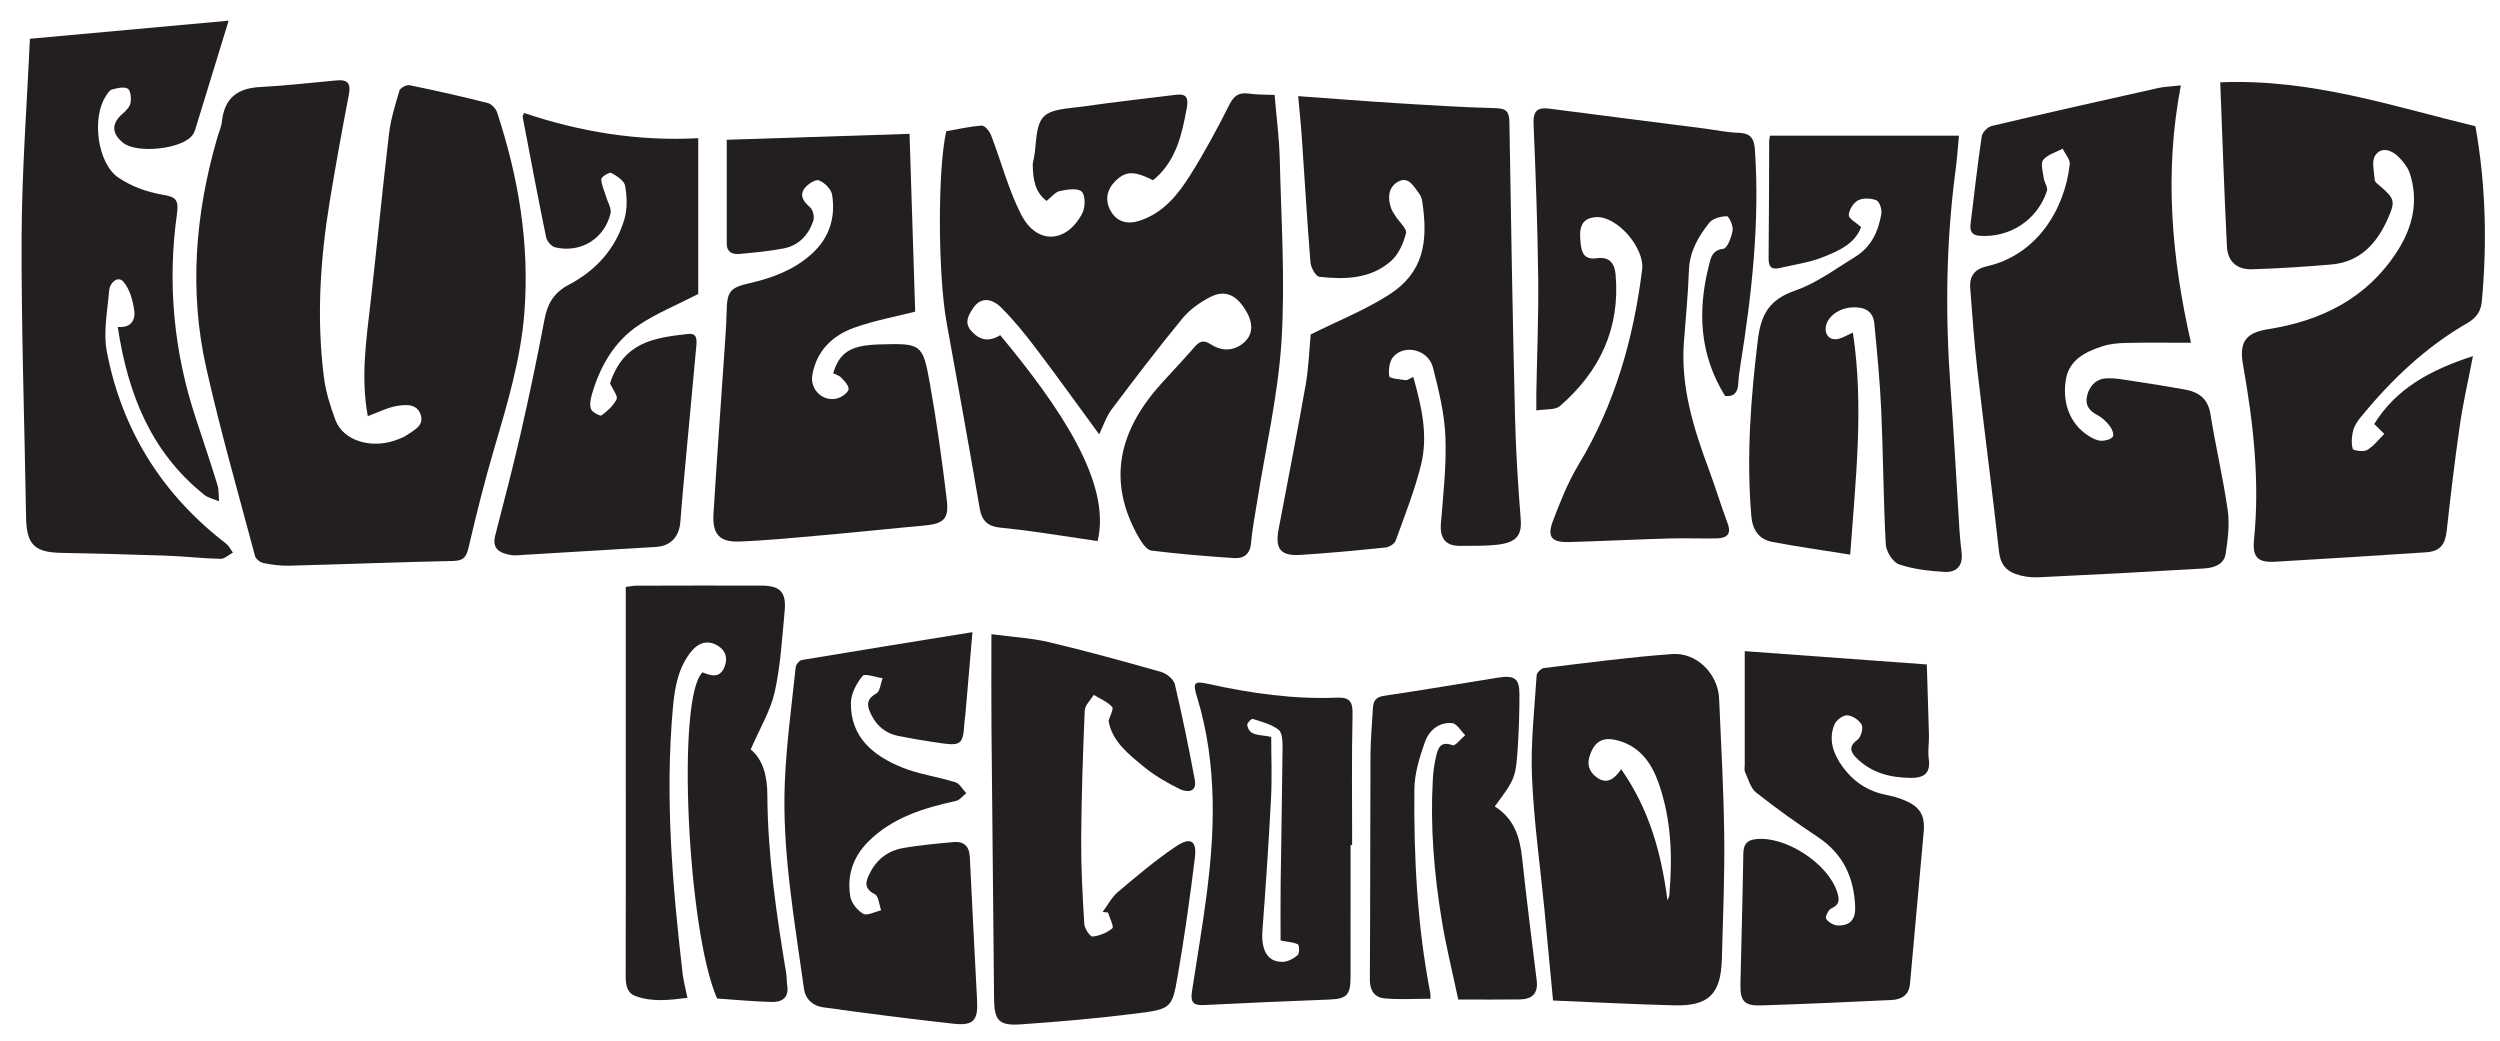 <?xml version="1.0" encoding="UTF-8" standalone="no"?>
<!-- Created with Inkscape (http://www.inkscape.org/) -->

<svg
   xmlns:dc="http://purl.org/dc/elements/1.1/"
   xmlns:cc="http://creativecommons.org/ns#"
   xmlns:rdf="http://www.w3.org/1999/02/22-rdf-syntax-ns#"
   xmlns:svg="http://www.w3.org/2000/svg"
   xmlns="http://www.w3.org/2000/svg"
   xmlns:sodipodi="http://sodipodi.sourceforge.net/DTD/sodipodi-0.dtd"
   xmlns:inkscape="http://www.inkscape.org/namespaces/inkscape"
   width="132.26"
   height="55.091"
   id="svg4191"
   version="1.1"
   inkscape:version="0.48.5 r10040"
   sodipodi:docname="logo_fuzzmatazz.svg"
   inkscape:export-filename="C:\Users\Bassmas\Desktop\Sojus Homepage\logo_fuzzmatazz.png"
   inkscape:export-xdpi="72"
   inkscape:export-ydpi="72">
  <defs
     id="defs4193">
    <clipPath
       id="clipPath3357"
       clipPathUnits="userSpaceOnUse">
      <path
         inkscape:connector-curvature="0"
         id="path3359"
         d="m 0,0 895.748,0 0,895.748 L 0,895.748 0,0 z" />
    </clipPath>
  </defs>
  <sodipodi:namedview
     id="base"
     pagecolor="#ffffff"
     bordercolor="#666666"
     borderopacity="1.0"
     inkscape:pageopacity="0.0"
     inkscape:pageshadow="2"
     inkscape:zoom="5.6568543"
     inkscape:cx="77.438607"
     inkscape:cy="42.277646"
     inkscape:document-units="px"
     inkscape:current-layer="layer1"
     showgrid="false"
     fit-margin-top="1"
     fit-margin-left="1"
     fit-margin-right="1"
     fit-margin-bottom="1"
     inkscape:window-width="1849"
     inkscape:window-height="1058"
     inkscape:window-x="63"
     inkscape:window-y="-8"
     inkscape:window-maximized="1" />
  <g
     inkscape:label="Ebene 1"
     inkscape:groupmode="layer"
     id="layer1"
     transform="translate(-342.813,-230.273)">
    <g
       id="g5271"
       transform="matrix(0.879,0,0,0.879,41.742,34.524)">
      <g
         transform="matrix(2.741,0,0,-2.741,364.652,247.744)"
         id="g3369">
        <path
           id="path3371"
           style="fill:#231f20;fill-opacity:1;fill-rule:nonzero;stroke:none"
           d="M 0,0 C -0.157,0.84 -0.036,1.657 0.058,2.476 0.2,3.718 0.319,4.962 0.466,6.203 0.505,6.524 0.602,6.84 0.696,7.151 0.714,7.209 0.85,7.282 0.916,7.268 1.49,7.151 2.062,7.021 2.63,6.878 2.713,6.857 2.811,6.758 2.838,6.674 3.31,5.244 3.555,3.78 3.438,2.271 3.358,1.246 3.063,0.268 2.775,-0.713 2.565,-1.426 2.385,-2.148 2.216,-2.871 2.168,-3.079 2.114,-3.174 1.878,-3.179 0.675,-3.204 -0.528,-3.252 -1.731,-3.283 c -0.188,-0.005 -0.379,0.022 -0.564,0.059 -0.07,0.014 -0.164,0.089 -0.181,0.153 -0.366,1.372 -0.758,2.739 -1.07,4.124 -0.382,1.695 -0.244,3.385 0.237,5.049 0.035,0.125 0.093,0.246 0.106,0.373 0.055,0.502 0.334,0.726 0.831,0.752 0.566,0.03 1.13,0.095 1.694,0.147 0.25,0.022 0.308,-0.081 0.261,-0.321 -0.15,-0.777 -0.291,-1.555 -0.419,-2.336 -0.21,-1.28 -0.292,-2.567 -0.128,-3.859 0.04,-0.321 0.141,-0.64 0.254,-0.944 0.174,-0.466 0.82,-0.65 1.385,-0.418 0.055,0.022 0.113,0.043 0.161,0.076 0.168,0.117 0.414,0.215 0.321,0.472 C 1.067,0.289 0.809,0.255 0.611,0.219 0.411,0.182 0.222,0.082 0,0"
           inkscape:connector-curvature="0" />
      </g>
      <g
         transform="matrix(2.741,0,0,-2.741,402.715,242.867)"
         id="g3373">
        <path
           id="path3375"
           style="fill:#231f20;fill-opacity:1;fill-rule:nonzero;stroke:none"
           d="m 0,0 c 1.294,-1.56 2.453,-3.241 2.138,-4.522 -0.425,0.064 -0.854,0.131 -1.284,0.191 -0.285,0.04 -0.571,0.077 -0.857,0.105 -0.263,0.026 -0.401,0.145 -0.448,0.422 -0.232,1.36 -0.479,2.717 -0.725,4.074 -0.192,1.053 -0.202,3.349 -0.009,4.208 0.256,0.044 0.517,0.106 0.781,0.123 0.065,0.004 0.17,-0.123 0.203,-0.211 C 0.023,3.81 0.179,3.196 0.461,2.646 0.802,1.981 1.459,2.013 1.804,2.68 1.871,2.809 1.872,3.073 1.788,3.153 1.7,3.236 1.467,3.199 1.308,3.164 1.204,3.141 1.12,3.027 1.019,2.947 0.753,3.148 0.719,3.44 0.714,3.743 0.713,3.791 0.731,3.84 0.74,3.889 0.8,4.198 0.767,4.593 0.948,4.79 1.119,4.977 1.513,4.976 1.814,5.02 2.493,5.118 3.175,5.193 3.856,5.278 4.102,5.309 4.136,5.199 4.095,4.978 3.99,4.414 3.871,3.864 3.42,3.456 3.399,3.437 3.375,3.42 3.354,3.403 2.932,3.613 2.752,3.608 2.521,3.375 2.327,3.18 2.3,2.942 2.431,2.718 2.566,2.487 2.791,2.427 3.052,2.51 3.581,2.679 3.905,3.087 4.18,3.526 4.491,4.023 4.771,4.541 5.034,5.065 5.138,5.273 5.256,5.335 5.472,5.303 5.647,5.277 5.827,5.284 6.025,5.275 6.065,4.793 6.127,4.331 6.138,3.867 6.17,2.533 6.259,1.193 6.176,-0.136 6.102,-1.316 5.827,-2.484 5.641,-3.657 5.594,-3.96 5.534,-4.262 5.507,-4.568 5.486,-4.815 5.342,-4.909 5.132,-4.895 4.526,-4.855 3.92,-4.806 3.318,-4.73 c -0.1,0.012 -0.204,0.165 -0.268,0.275 -0.731,1.264 -0.43,2.382 0.499,3.405 0.241,0.265 0.488,0.526 0.723,0.796 0.11,0.125 0.198,0.153 0.351,0.053 0.212,-0.137 0.45,-0.161 0.673,-0.006 0.24,0.168 0.28,0.421 0.119,0.709 C 5.204,0.88 4.944,1.008 4.611,0.837 4.387,0.721 4.163,0.564 4.005,0.372 3.469,-0.28 2.956,-0.952 2.449,-1.627 2.326,-1.79 2.262,-1.997 2.173,-2.178 1.717,-1.555 1.261,-0.92 0.789,-0.297 0.556,0.012 0.31,0.316 0.037,0.591 -0.207,0.838 -0.445,0.822 -0.595,0.592 -0.694,0.442 -0.795,0.281 -0.643,0.102 -0.463,-0.11 -0.252,-0.159 0,0"
           inkscape:connector-curvature="0" />
      </g>
      <g
         transform="matrix(2.741,0,0,-2.741,491.354,244.128)"
         id="g3377">
        <path
           id="path3379"
           style="fill:#231f20;fill-opacity:1;fill-rule:nonzero;stroke:none"
           d="M 0,0 C -0.106,-0.55 -0.216,-1.022 -0.285,-1.5 -0.398,-2.276 -0.49,-3.055 -0.576,-3.834 -0.609,-4.14 -0.721,-4.288 -1.03,-4.308 c -1.103,-0.073 -2.206,-0.143 -3.31,-0.207 -0.384,-0.023 -0.506,0.095 -0.467,0.486 0.129,1.292 -0.016,2.565 -0.241,3.834 -0.09,0.502 0.053,0.707 0.551,0.786 1.177,0.186 2.173,0.682 2.835,1.711 0.336,0.522 0.475,1.097 0.276,1.709 C -1.43,4.145 -1.53,4.27 -1.632,4.373 -1.786,4.529 -2.015,4.604 -2.146,4.406 -2.23,4.279 -2.17,4.05 -2.157,3.868 -2.153,3.821 -2.086,3.774 -2.041,3.735 -1.719,3.457 -1.695,3.402 -1.877,3.001 -2.117,2.467 -2.484,2.067 -3.106,2.012 -3.686,1.962 -4.267,1.924 -4.849,1.907 -5.181,1.896 -5.385,2.075 -5.402,2.404 -5.462,3.594 -5.501,4.785 -5.549,6.012 -3.552,6.095 -1.764,5.486 0.054,5.047 0.282,3.766 0.313,2.488 0.195,1.204 0.175,0.984 0.08,0.842 -0.129,0.722 -1.036,0.199 -1.785,-0.514 -2.447,-1.319 c -0.075,-0.092 -0.151,-0.196 -0.181,-0.307 -0.035,-0.131 -0.047,-0.283 -0.012,-0.41 0.01,-0.039 0.238,-0.072 0.318,-0.025 0.144,0.085 0.252,0.232 0.375,0.353 -0.068,0.067 -0.136,0.134 -0.221,0.217 C -1.686,-0.709 -0.926,-0.3 0,0"
           inkscape:connector-curvature="0" />
      </g>
      <g
         transform="matrix(2.741,0,0,-2.741,473.774,227.833)"
         id="g3381">
        <path
           id="path3383"
           style="fill:#231f20;fill-opacity:1;fill-rule:nonzero;stroke:none"
           d="m 0,0 c -0.369,-1.922 -0.204,-3.781 0.222,-5.652 -0.487,0 -0.953,0.007 -1.42,-0.003 -0.177,-0.004 -0.361,-0.02 -0.527,-0.075 -0.377,-0.123 -0.735,-0.297 -0.803,-0.747 -0.085,-0.563 0.141,-1.034 0.584,-1.267 0.068,-0.035 0.151,-0.066 0.224,-0.06 0.082,0.006 0.196,0.036 0.228,0.094 0.028,0.05 -0.02,0.167 -0.068,0.229 -0.072,0.092 -0.162,0.182 -0.264,0.235 -0.194,0.1 -0.291,0.236 -0.23,0.453 0.064,0.225 0.219,0.36 0.453,0.362 0.177,0.002 0.354,-0.031 0.53,-0.058 0.382,-0.058 0.765,-0.119 1.146,-0.187 0.309,-0.054 0.519,-0.194 0.575,-0.545 0.112,-0.706 0.279,-1.403 0.379,-2.11 0.044,-0.309 0.003,-0.638 -0.045,-0.952 -0.036,-0.246 -0.269,-0.313 -0.481,-0.325 -1.213,-0.073 -2.427,-0.138 -3.64,-0.194 -0.165,-0.008 -0.341,0.019 -0.496,0.074 -0.217,0.077 -0.332,0.231 -0.36,0.489 -0.147,1.335 -0.324,2.667 -0.477,4.001 -0.068,0.593 -0.109,1.189 -0.155,1.783 -0.021,0.264 0.089,0.421 0.37,0.484 1.077,0.244 1.7,1.225 1.815,2.235 0.012,0.108 -0.101,0.23 -0.155,0.345 -0.148,-0.078 -0.332,-0.127 -0.428,-0.246 -0.063,-0.079 -0.007,-0.262 0.011,-0.396 0.013,-0.098 0.097,-0.208 0.071,-0.287 -0.214,-0.641 -0.818,-1.031 -1.481,-0.983 -0.181,0.012 -0.213,0.12 -0.195,0.266 0.078,0.641 0.15,1.282 0.245,1.92 0.013,0.088 0.133,0.206 0.224,0.227 1.21,0.286 2.424,0.558 3.638,0.829 C -0.366,-0.028 -0.215,-0.025 0,0"
           inkscape:connector-curvature="0" />
      </g>
      <g
         transform="matrix(2.741,0,0,-2.741,420.648,228.481)"
         id="g3385">
        <path
           id="path3387"
           style="fill:#231f20;fill-opacity:1;fill-rule:nonzero;stroke:none"
           d="M 0,0 C 0.742,-0.053 1.435,-0.109 2.128,-0.152 2.864,-0.198 3.6,-0.245 4.336,-0.264 4.581,-0.27 4.635,-0.348 4.638,-0.575 4.672,-2.737 4.71,-4.899 4.762,-7.061 4.78,-7.806 4.829,-8.552 4.887,-9.296 4.916,-9.665 4.771,-9.806 4.358,-9.852 4.091,-9.881 3.82,-9.873 3.551,-9.875 3.232,-9.877 3.109,-9.704 3.134,-9.381 3.185,-8.748 3.258,-8.112 3.233,-7.48 3.213,-6.971 3.087,-6.459 2.96,-5.961 2.86,-5.567 2.336,-5.435 2.085,-5.728 2.001,-5.828 1.979,-6.016 2,-6.152 2.007,-6.199 2.232,-6.219 2.359,-6.236 2.4,-6.242 2.448,-6.201 2.527,-6.166 2.71,-6.809 2.858,-7.45 2.697,-8.099 2.556,-8.665 2.339,-9.212 2.14,-9.762 2.115,-9.831 1.999,-9.902 1.919,-9.911 1.295,-9.975 0.67,-10.035 0.044,-10.074 c -0.431,-0.027 -0.555,0.134 -0.474,0.562 0.198,1.055 0.408,2.108 0.593,3.165 0.068,0.39 0.081,0.79 0.112,1.114 0.599,0.299 1.191,0.535 1.718,0.871 0.758,0.485 0.868,1.156 0.73,2.054 -0.008,0.058 -0.03,0.12 -0.064,0.165 -0.118,0.152 -0.23,0.39 -0.461,0.267 C 1.985,-1.99 1.957,-2.229 2.04,-2.459 2.063,-2.523 2.104,-2.582 2.142,-2.641 2.221,-2.766 2.392,-2.911 2.368,-3.009 2.313,-3.228 2.206,-3.472 2.042,-3.618 1.593,-4.016 1.025,-4.03 0.464,-3.967 0.386,-3.958 0.279,-3.765 0.27,-3.651 0.196,-2.738 0.143,-1.823 0.08,-0.909 0.061,-0.622 0.03,-0.336 0,0"
           inkscape:connector-curvature="0" />
      </g>
      <g
         transform="matrix(2.741,0,0,-2.741,349.602,242.37)"
         id="g3389">
        <path
           id="path3391"
           style="fill:#231f20;fill-opacity:1;fill-rule:nonzero;stroke:none"
           d="M 0,0 C 0.303,-0.029 0.389,0.164 0.363,0.354 0.333,0.578 0.264,0.833 0.121,0.995 0.005,1.127 -0.173,0.974 -0.187,0.808 -0.225,0.356 -0.322,-0.116 -0.238,-0.551 0.095,-2.276 0.979,-3.682 2.378,-4.758 2.441,-4.807 2.479,-4.889 2.529,-4.955 2.438,-5.004 2.346,-5.095 2.256,-5.093 c -0.397,0.009 -0.794,0.056 -1.192,0.07 -0.766,0.027 -1.533,0.046 -2.3,0.061 -0.598,0.011 -0.768,0.186 -0.777,0.787 -0.033,2.053 -0.106,4.106 -0.098,6.159 0.006,1.461 0.119,2.922 0.182,4.343 C -0.485,6.458 0.955,6.59 2.435,6.724 2.192,5.931 1.947,5.128 1.699,4.326 1.685,4.28 1.659,4.233 1.629,4.196 1.388,3.901 0.421,3.802 0.121,4.04 -0.142,4.25 -0.14,4.472 0.114,4.688 0.186,4.75 0.268,4.837 0.282,4.923 0.299,5.025 0.281,5.199 0.219,5.232 0.131,5.28 -0.015,5.243 -0.128,5.212 -0.184,5.196 -0.229,5.118 -0.266,5.06 -0.572,4.587 -0.447,3.595 0.011,3.28 0.288,3.09 0.634,2.964 0.966,2.906 1.263,2.855 1.346,2.812 1.3,2.479 1.086,0.949 1.231,-0.556 1.72,-2.025 1.879,-2.505 2.04,-2.986 2.189,-3.47 2.224,-3.582 2.214,-3.709 2.224,-3.829 2.115,-3.782 1.988,-3.757 1.899,-3.686 0.733,-2.753 0.223,-1.478 0,0"
           inkscape:connector-curvature="0" />
      </g>
      <g
         transform="matrix(2.741,0,0,-2.741,386.255,231.107)"
         id="g3393">
        <path
           id="path3395"
           style="fill:#231f20;fill-opacity:1;fill-rule:nonzero;stroke:none"
           d="M 0,0 C 1.369,0.044 2.692,0.087 4.014,0.13 4.055,-1.174 4.097,-2.482 4.138,-3.774 3.715,-3.882 3.247,-3.968 2.804,-4.125 2.322,-4.296 1.972,-4.633 1.879,-5.167 c -0.061,-0.349 0.287,-0.63 0.607,-0.491 0.08,0.035 0.194,0.129 0.19,0.189 -0.005,0.087 -0.096,0.177 -0.166,0.25 -0.044,0.045 -0.116,0.062 -0.173,0.091 0.141,0.466 0.387,0.616 1.017,0.634 0.915,0.026 0.949,0.02 1.105,-0.849 0.152,-0.85 0.27,-1.706 0.373,-2.563 C 4.883,-8.336 4.758,-8.434 4.32,-8.473 3.596,-8.537 2.874,-8.616 2.15,-8.68 1.526,-8.735 0.902,-8.798 0.277,-8.822 c -0.436,-0.017 -0.595,0.164 -0.568,0.605 0.079,1.282 0.172,2.563 0.259,3.845 0.013,0.199 0.026,0.398 0.03,0.597 0.008,0.444 0.07,0.528 0.511,0.628 C 1,-3.035 1.46,-2.863 1.846,-2.524 2.248,-2.171 2.395,-1.72 2.314,-1.208 2.295,-1.085 2.145,-0.936 2.022,-0.891 1.944,-0.863 1.767,-0.982 1.7,-1.079 1.594,-1.237 1.694,-1.364 1.831,-1.484 1.895,-1.54 1.93,-1.696 1.901,-1.78 1.796,-2.089 1.584,-2.32 1.255,-2.385 0.935,-2.448 0.607,-2.476 0.282,-2.507 0.13,-2.521 0,-2.472 0,-2.281 0,-1.525 0,-0.769 0,0"
           inkscape:connector-curvature="0" />
      </g>
      <g
         transform="matrix(2.741,0,0,-2.741,454.035,242.711)"
         id="g3397">
        <path
           id="path3399"
           style="fill:#231f20;fill-opacity:1;fill-rule:nonzero;stroke:none"
           d="m 0,0 c 0.247,-1.64 0.056,-3.246 -0.059,-4.876 -0.594,0.095 -1.152,0.173 -1.706,0.278 -0.298,0.056 -0.44,0.262 -0.466,0.574 -0.109,1.298 -0.012,2.582 0.145,3.872 0.07,0.57 0.265,0.882 0.82,1.075 0.469,0.163 0.889,0.478 1.321,0.743 C 0.4,1.878 0.561,2.222 0.624,2.607 0.64,2.703 0.585,2.876 0.517,2.904 0.399,2.952 0.224,2.959 0.114,2.903 0.012,2.85 -0.086,2.694 -0.09,2.579 -0.093,2.501 0.069,2.418 0.18,2.315 0.043,1.945 -0.318,1.792 -0.66,1.655 -0.96,1.535 -1.292,1.492 -1.61,1.417 -1.8,1.372 -1.854,1.457 -1.851,1.641 c 0.01,0.855 0.009,1.711 0.013,2.567 0,0.027 0.008,0.055 0.017,0.115 l 4.15,0 C 2.307,4.093 2.288,3.81 2.25,3.53 2.042,1.952 2.028,0.372 2.144,-1.213 2.22,-2.254 2.274,-3.298 2.34,-4.34 2.351,-4.508 2.369,-4.676 2.388,-4.844 2.42,-5.129 2.263,-5.272 2.009,-5.256 1.673,-5.235 1.328,-5.197 1.013,-5.09 0.877,-5.044 0.731,-4.808 0.722,-4.651 0.669,-3.669 0.666,-2.685 0.622,-1.703 0.594,-1.069 0.531,-0.437 0.471,0.194 0.444,0.481 0.246,0.567 -0.018,0.553 -0.308,0.537 -0.565,0.348 -0.595,0.121 -0.62,-0.067 -0.489,-0.187 -0.302,-0.134 -0.209,-0.108 -0.125,-0.057 0,0"
           inkscape:connector-curvature="0" />
      </g>
      <g
         transform="matrix(2.741,0,0,-2.741,446.341,246.526)"
         id="g3401">
        <path
           id="path3403"
           style="fill:#231f20;fill-opacity:1;fill-rule:nonzero;stroke:none"
           d="M 0,0 C -0.564,0.91 -0.607,1.871 -0.355,2.863 -0.314,3.027 -0.29,3.201 -0.036,3.232 0.05,3.242 0.141,3.486 0.166,3.635 0.183,3.734 0.085,3.946 0.041,3.946 -0.092,3.944 -0.269,3.899 -0.345,3.804 -0.587,3.501 -0.78,3.17 -0.794,2.755 -0.811,2.229 -0.865,1.704 -0.904,1.179 c -0.072,-0.98 0.212,-1.889 0.547,-2.79 0.145,-0.391 0.266,-0.792 0.412,-1.183 0.098,-0.26 -0.037,-0.33 -0.25,-0.334 -0.339,-0.007 -0.678,0.009 -1.017,-10e-4 -0.737,-0.021 -1.473,-0.058 -2.21,-0.079 -0.385,-0.011 -0.491,0.109 -0.359,0.459 0.161,0.425 0.332,0.856 0.566,1.244 0.797,1.321 1.204,2.762 1.394,4.278 0.06,0.484 -0.561,1.19 -1.018,1.153 -0.26,-0.021 -0.367,-0.161 -0.34,-0.485 0.018,-0.218 0.032,-0.466 0.362,-0.417 0.277,0.042 0.392,-0.114 0.413,-0.349 0.106,-1.18 -0.342,-2.137 -1.223,-2.897 -0.105,-0.091 -0.311,-0.062 -0.517,-0.096 0,0.161 -0.002,0.268 0,0.374 0.015,0.847 0.051,1.694 0.041,2.54 -0.014,1.125 -0.053,2.25 -0.102,3.373 -0.012,0.29 0.084,0.374 0.354,0.339 C -2.719,6.16 -1.586,6.017 -0.453,5.872 -0.206,5.84 0.039,5.787 0.286,5.779 0.55,5.772 0.638,5.67 0.656,5.403 0.764,3.809 0.587,2.237 0.336,0.669 0.316,0.541 0.298,0.412 0.291,0.283 0.281,0.1 0.219,-0.024 0,0"
           inkscape:connector-curvature="0" />
      </g>
      <g
         transform="matrix(2.741,0,0,-2.741,374.056,229.494)"
         id="g3405">
        <path
           id="path3407"
           style="fill:#231f20;fill-opacity:1;fill-rule:nonzero;stroke:none"
           d="m 0,0 c 1.23,-0.415 2.497,-0.624 3.825,-0.554 l 0,-3.421 C 3.367,-4.211 2.916,-4.394 2.519,-4.658 1.98,-5.018 1.666,-5.566 1.488,-6.186 1.459,-6.287 1.435,-6.414 1.472,-6.504 c 0.029,-0.07 0.2,-0.159 0.231,-0.136 0.13,0.095 0.262,0.216 0.33,0.357 0.031,0.066 -0.08,0.201 -0.145,0.347 0.295,0.887 0.919,0.997 1.716,1.084 0.194,0.021 0.192,-0.122 0.179,-0.262 C 3.717,-5.807 3.653,-6.501 3.59,-7.195 3.535,-7.789 3.478,-8.384 3.432,-8.979 3.406,-9.308 3.218,-9.51 2.899,-9.529 1.925,-9.587 0.952,-9.646 -0.022,-9.704 c -0.09,-0.005 -0.182,-0.019 -0.268,-0.003 -0.236,0.043 -0.422,0.128 -0.342,0.434 0.192,0.747 0.389,1.493 0.56,2.245 0.189,0.827 0.363,1.659 0.521,2.493 0.065,0.347 0.205,0.591 0.534,0.763 0.593,0.311 1.03,0.79 1.221,1.442 0.067,0.228 0.057,0.493 0.016,0.73 C 2.2,-1.488 2.036,-1.382 1.914,-1.316 1.874,-1.294 1.694,-1.406 1.696,-1.452 1.7,-1.586 1.766,-1.717 1.805,-1.85 1.841,-1.969 1.924,-2.101 1.899,-2.206 1.766,-2.763 1.241,-3.083 0.683,-2.951 0.602,-2.932 0.503,-2.818 0.485,-2.733 0.304,-1.852 0.138,-0.968 -0.031,-0.084 -0.034,-0.069 -0.019,-0.05 0,0"
           inkscape:connector-curvature="0" />
      </g>
      <g
         transform="matrix(2.741,0,0,-2.741,435.987,282.913)"
         id="g3409">
        <path
           id="path3411"
           style="fill:#231f20;fill-opacity:1;fill-rule:nonzero;stroke:none"
           d="m 0,0 c -0.064,0.68 -0.124,1.33 -0.187,1.979 -0.095,0.976 -0.234,1.951 -0.275,2.93 -0.032,0.741 0.055,1.488 0.102,2.231 0.004,0.059 0.1,0.154 0.162,0.161 C 0.739,7.414 1.676,7.54 2.617,7.608 3.159,7.647 3.624,7.167 3.647,6.629 3.69,5.627 3.747,4.624 3.759,3.62 3.77,2.716 3.732,1.81 3.707,0.905 3.685,0.142 3.417,-0.125 2.665,-0.106 1.782,-0.084 0.899,-0.037 0,0 M 2.512,2.203 C 2.526,2.238 2.55,2.273 2.553,2.309 2.625,3.138 2.601,3.96 2.325,4.756 2.173,5.196 1.929,5.56 1.451,5.702 1.211,5.773 0.991,5.764 0.861,5.508 0.753,5.296 0.727,5.087 0.939,4.916 1.168,4.732 1.341,4.851 1.497,5.079 2.12,4.188 2.38,3.223 2.512,2.203"
           inkscape:connector-curvature="0" />
      </g>
      <g
         transform="matrix(2.741,0,0,-2.741,409.235,266.078)"
         id="g3413">
        <path
           id="path3415"
           style="fill:#231f20;fill-opacity:1;fill-rule:nonzero;stroke:none"
           d="M 0,0 C 0.03,0.105 0.117,0.264 0.079,0.305 -0.027,0.42 -0.186,0.485 -0.325,0.57 -0.394,0.455 -0.518,0.342 -0.523,0.224 c -0.04,-0.935 -0.071,-1.871 -0.078,-2.806 -0.004,-0.626 0.03,-1.252 0.068,-1.877 0.006,-0.101 0.127,-0.283 0.181,-0.278 0.153,0.015 0.319,0.083 0.436,0.182 0.038,0.033 -0.06,0.226 -0.096,0.346 -0.039,0.003 -0.079,0.007 -0.118,0.011 0.11,0.148 0.198,0.323 0.335,0.439 0.416,0.351 0.833,0.706 1.285,1.007 0.314,0.208 0.451,0.115 0.406,-0.253 C 1.79,-3.871 1.668,-4.737 1.519,-5.597 1.396,-6.311 1.378,-6.33 0.6,-6.428 -0.237,-6.533 -1.079,-6.607 -1.92,-6.665 -2.415,-6.7 -2.51,-6.581 -2.514,-6.084 -2.533,-4.101 -2.554,-2.119 -2.571,-0.136 -2.576,0.52 -2.572,1.175 -2.572,1.902 -2.096,1.839 -1.692,1.818 -1.305,1.726 -0.478,1.53 0.342,1.304 1.16,1.071 1.278,1.037 1.43,0.911 1.456,0.802 1.62,0.107 1.762,-0.594 1.894,-1.297 1.947,-1.58 1.716,-1.572 1.569,-1.501 1.287,-1.363 1.007,-1.202 0.766,-1.002 0.433,-0.726 0.078,-0.453 0,0"
           inkscape:connector-curvature="0" />
      </g>
      <g
         transform="matrix(2.741,0,0,-2.741,401.044,260.742)"
         id="g3417">
        <path
           id="path3419"
           style="fill:#231f20;fill-opacity:1;fill-rule:nonzero;stroke:none"
           d="m 0,0 c -0.057,-0.671 -0.105,-1.232 -0.154,-1.792 -0.007,-0.079 -0.021,-0.158 -0.026,-0.237 -0.023,-0.416 -0.079,-0.47 -0.486,-0.412 -0.323,0.045 -0.645,0.099 -0.965,0.162 -0.268,0.054 -0.465,0.213 -0.588,0.459 -0.093,0.184 -0.132,0.34 0.106,0.472 0.084,0.046 0.095,0.22 0.14,0.336 -0.152,0.021 -0.389,0.112 -0.44,0.05 -0.133,-0.162 -0.254,-0.39 -0.256,-0.593 -0.009,-0.759 0.498,-1.162 1.126,-1.417 0.372,-0.15 0.782,-0.203 1.167,-0.324 0.096,-0.03 0.161,-0.157 0.24,-0.239 -0.073,-0.058 -0.139,-0.151 -0.221,-0.169 -0.711,-0.159 -1.398,-0.362 -1.934,-0.899 -0.335,-0.337 -0.466,-0.745 -0.392,-1.2 0.023,-0.143 0.156,-0.31 0.285,-0.381 0.09,-0.049 0.259,0.046 0.393,0.076 -0.044,0.122 -0.054,0.311 -0.138,0.353 -0.279,0.138 -0.184,0.321 -0.093,0.495 0.152,0.289 0.406,0.469 0.724,0.522 0.362,0.061 0.728,0.095 1.094,0.128 0.226,0.021 0.348,-0.086 0.36,-0.326 0.05,-1.053 0.106,-2.106 0.16,-3.159 0.022,-0.428 -0.08,-0.551 -0.511,-0.504 -0.958,0.104 -1.914,0.229 -2.869,0.361 -0.22,0.03 -0.389,0.173 -0.422,0.409 -0.207,1.507 -0.483,3.01 -0.42,4.539 0.035,0.843 0.151,1.683 0.239,2.523 0.006,0.058 0.083,0.147 0.138,0.156 C -2.521,-0.406 -1.297,-0.21 0,0"
           inkscape:connector-curvature="0" />
      </g>
      <g
         transform="matrix(2.741,0,0,-2.741,447.525,261.886)"
         id="g3421">
        <path
           id="path3423"
           style="fill:#231f20;fill-opacity:1;fill-rule:nonzero;stroke:none"
           d="m 0,0 c 1.325,-0.097 2.633,-0.192 3.998,-0.292 0.016,-0.535 0.034,-1.047 0.047,-1.56 0.004,-0.17 -0.028,-0.342 -0.004,-0.508 0.046,-0.327 -0.11,-0.427 -0.404,-0.423 -0.44,0.006 -0.846,0.108 -1.17,0.424 -0.131,0.127 -0.206,0.259 0.008,0.412 0.076,0.055 0.132,0.25 0.093,0.33 C 2.517,-1.515 2.364,-1.415 2.25,-1.409 2.157,-1.403 2.007,-1.517 1.968,-1.612 1.835,-1.944 1.944,-2.255 2.143,-2.53 2.378,-2.857 2.692,-3.072 3.093,-3.153 3.239,-3.182 3.385,-3.221 3.521,-3.28 3.858,-3.427 3.962,-3.611 3.929,-3.975 3.83,-5.085 3.728,-6.195 3.629,-7.304 3.607,-7.554 3.441,-7.649 3.225,-7.66 2.27,-7.706 1.314,-7.748 0.358,-7.779 c -0.365,-0.012 -0.46,0.097 -0.453,0.459 0.022,0.956 0.049,1.913 0.064,2.87 0.003,0.195 0.067,0.296 0.264,0.321 0.65,0.083 1.593,-0.528 1.796,-1.158 C 2.081,-5.451 2.091,-5.564 1.902,-5.648 1.838,-5.676 1.761,-5.838 1.786,-5.876 1.835,-5.951 1.95,-6.019 2.04,-6.023 2.311,-6.032 2.435,-5.893 2.425,-5.618 2.402,-4.973 2.161,-4.449 1.603,-4.08 1.139,-3.773 0.685,-3.448 0.249,-3.103 0.125,-3.005 0.079,-2.807 0.005,-2.65 -0.014,-2.609 0,-2.552 0,-2.502 0,-1.696 0,-0.89 0,0"
           inkscape:connector-curvature="0" />
      </g>
      <g
         transform="matrix(2.741,0,0,-2.741,387.697,267.802)"
         id="g3425">
        <path
           id="path3427"
           style="fill:#231f20;fill-opacity:1;fill-rule:nonzero;stroke:none"
           d="m 0,0 c 0.279,-0.227 0.364,-0.601 0.366,-0.999 0.006,-1.319 0.2,-2.617 0.413,-3.914 0.015,-0.088 0.009,-0.179 0.023,-0.268 0.043,-0.274 -0.118,-0.371 -0.346,-0.364 -0.397,0.011 -0.794,0.049 -1.193,0.076 -0.652,1.468 -0.899,6.637 -0.319,7.162 0.179,-0.071 0.375,-0.144 0.482,0.123 0.081,0.202 0.014,0.365 -0.153,0.465 C -0.932,2.404 -1.135,2.352 -1.289,2.17 -1.594,1.809 -1.668,1.359 -1.708,0.915 -1.884,-1.038 -1.72,-2.98 -1.495,-4.92 c 0.019,-0.166 0.065,-0.329 0.106,-0.534 -0.39,-0.048 -0.769,-0.098 -1.14,0.039 -0.196,0.072 -0.217,0.256 -0.216,0.448 0.004,1.406 0.002,2.812 0.002,4.218 l 0,3.978 0,0.339 c 0.089,0.011 0.155,0.027 0.221,0.028 0.918,0.002 1.835,0.005 2.752,0.002 C 0.651,3.597 0.786,3.457 0.745,3.03 0.688,2.438 0.656,1.837 0.527,1.26 0.434,0.845 0.199,0.461 0,0"
           inkscape:connector-curvature="0" />
      </g>
      <g
         transform="matrix(2.741,0,0,-2.741,432.48,271.231)"
         id="g3429">
        <path
           id="path3431"
           style="fill:#231f20;fill-opacity:1;fill-rule:nonzero;stroke:none"
           d="M 0,0 C 0.424,-0.268 0.552,-0.67 0.6,-1.126 0.696,-2.025 0.81,-2.923 0.921,-3.821 0.956,-4.107 0.82,-4.234 0.552,-4.238 0.124,-4.244 -0.304,-4.24 -0.802,-4.24 c -0.122,0.58 -0.266,1.156 -0.362,1.741 -0.168,1.023 -0.255,2.054 -0.196,3.093 0.01,0.167 0.031,0.337 0.07,0.5 0.043,0.178 0.094,0.352 0.364,0.249 0.056,-0.022 0.183,0.143 0.277,0.222 C -0.745,1.658 -0.834,1.82 -0.938,1.83 -1.227,1.855 -1.445,1.666 -1.533,1.415 -1.651,1.082 -1.762,0.724 -1.765,0.376 c -0.014,-1.503 0.063,-3.003 0.351,-4.484 0.006,-0.027 10e-4,-0.057 10e-4,-0.115 -0.339,0 -0.674,-0.022 -1.005,0.008 -0.22,0.019 -0.327,0.17 -0.325,0.418 0.011,1.646 0.006,3.292 0.014,4.938 0.002,0.337 0.035,0.675 0.053,1.012 0.008,0.155 0.057,0.248 0.239,0.275 0.836,0.124 1.669,0.265 2.503,0.399 C 0.434,2.886 0.541,2.81 0.542,2.467 0.542,2.11 0.533,1.752 0.511,1.395 0.464,0.621 0.459,0.621 0,0"
           inkscape:connector-curvature="0" />
      </g>
      <g
         transform="matrix(2.741,0,0,-2.741,423.803,273.552)"
         id="g3433">
        <path
           id="path3435"
           style="fill:#231f20;fill-opacity:1;fill-rule:nonzero;stroke:none"
           d="m 0,0 c 0,-0.967 0.001,-1.934 -0.001,-2.9 0,-0.404 -0.089,-0.481 -0.488,-0.495 -0.905,-0.033 -1.809,-0.075 -2.713,-0.119 -0.225,-0.011 -0.322,0.027 -0.281,0.299 0.21,1.394 0.485,2.781 0.454,4.203 C -3.046,1.757 -3.145,2.51 -3.371,3.246 -3.472,3.574 -3.439,3.607 -3.104,3.533 -2.18,3.329 -1.248,3.197 -0.299,3.235 -0.019,3.246 0.049,3.148 0.043,2.869 0.021,1.913 0.034,0.956 0.034,0 0.023,0 0.011,0 0,0 m -1.743,2.373 c 0,-0.435 0.02,-0.892 -0.004,-1.347 -0.05,-0.964 -0.115,-1.928 -0.188,-2.892 -0.034,-0.44 0.107,-0.705 0.439,-0.7 0.114,10e-4 0.243,0.069 0.332,0.146 0.044,0.036 0.041,0.219 0.007,0.237 -0.101,0.052 -0.227,0.055 -0.343,0.078 -0.027,0.006 -0.053,0.015 -0.037,0.011 0,0.427 -0.005,0.835 10e-4,1.242 0.013,0.996 0.033,1.992 0.042,2.988 10e-4,0.136 -0.005,0.332 -0.088,0.395 C -1.74,2.653 -1.954,2.705 -2.151,2.769 -2.176,2.777 -2.276,2.677 -2.27,2.639 -2.228,2.38 -1.998,2.432 -1.743,2.373"
           inkscape:connector-curvature="0" />
      </g>
      <g
         transform="matrix(2.741,0,0,-2.741,381.812,380.64)"
         id="g3437" />
    </g>
  </g>
</svg>
